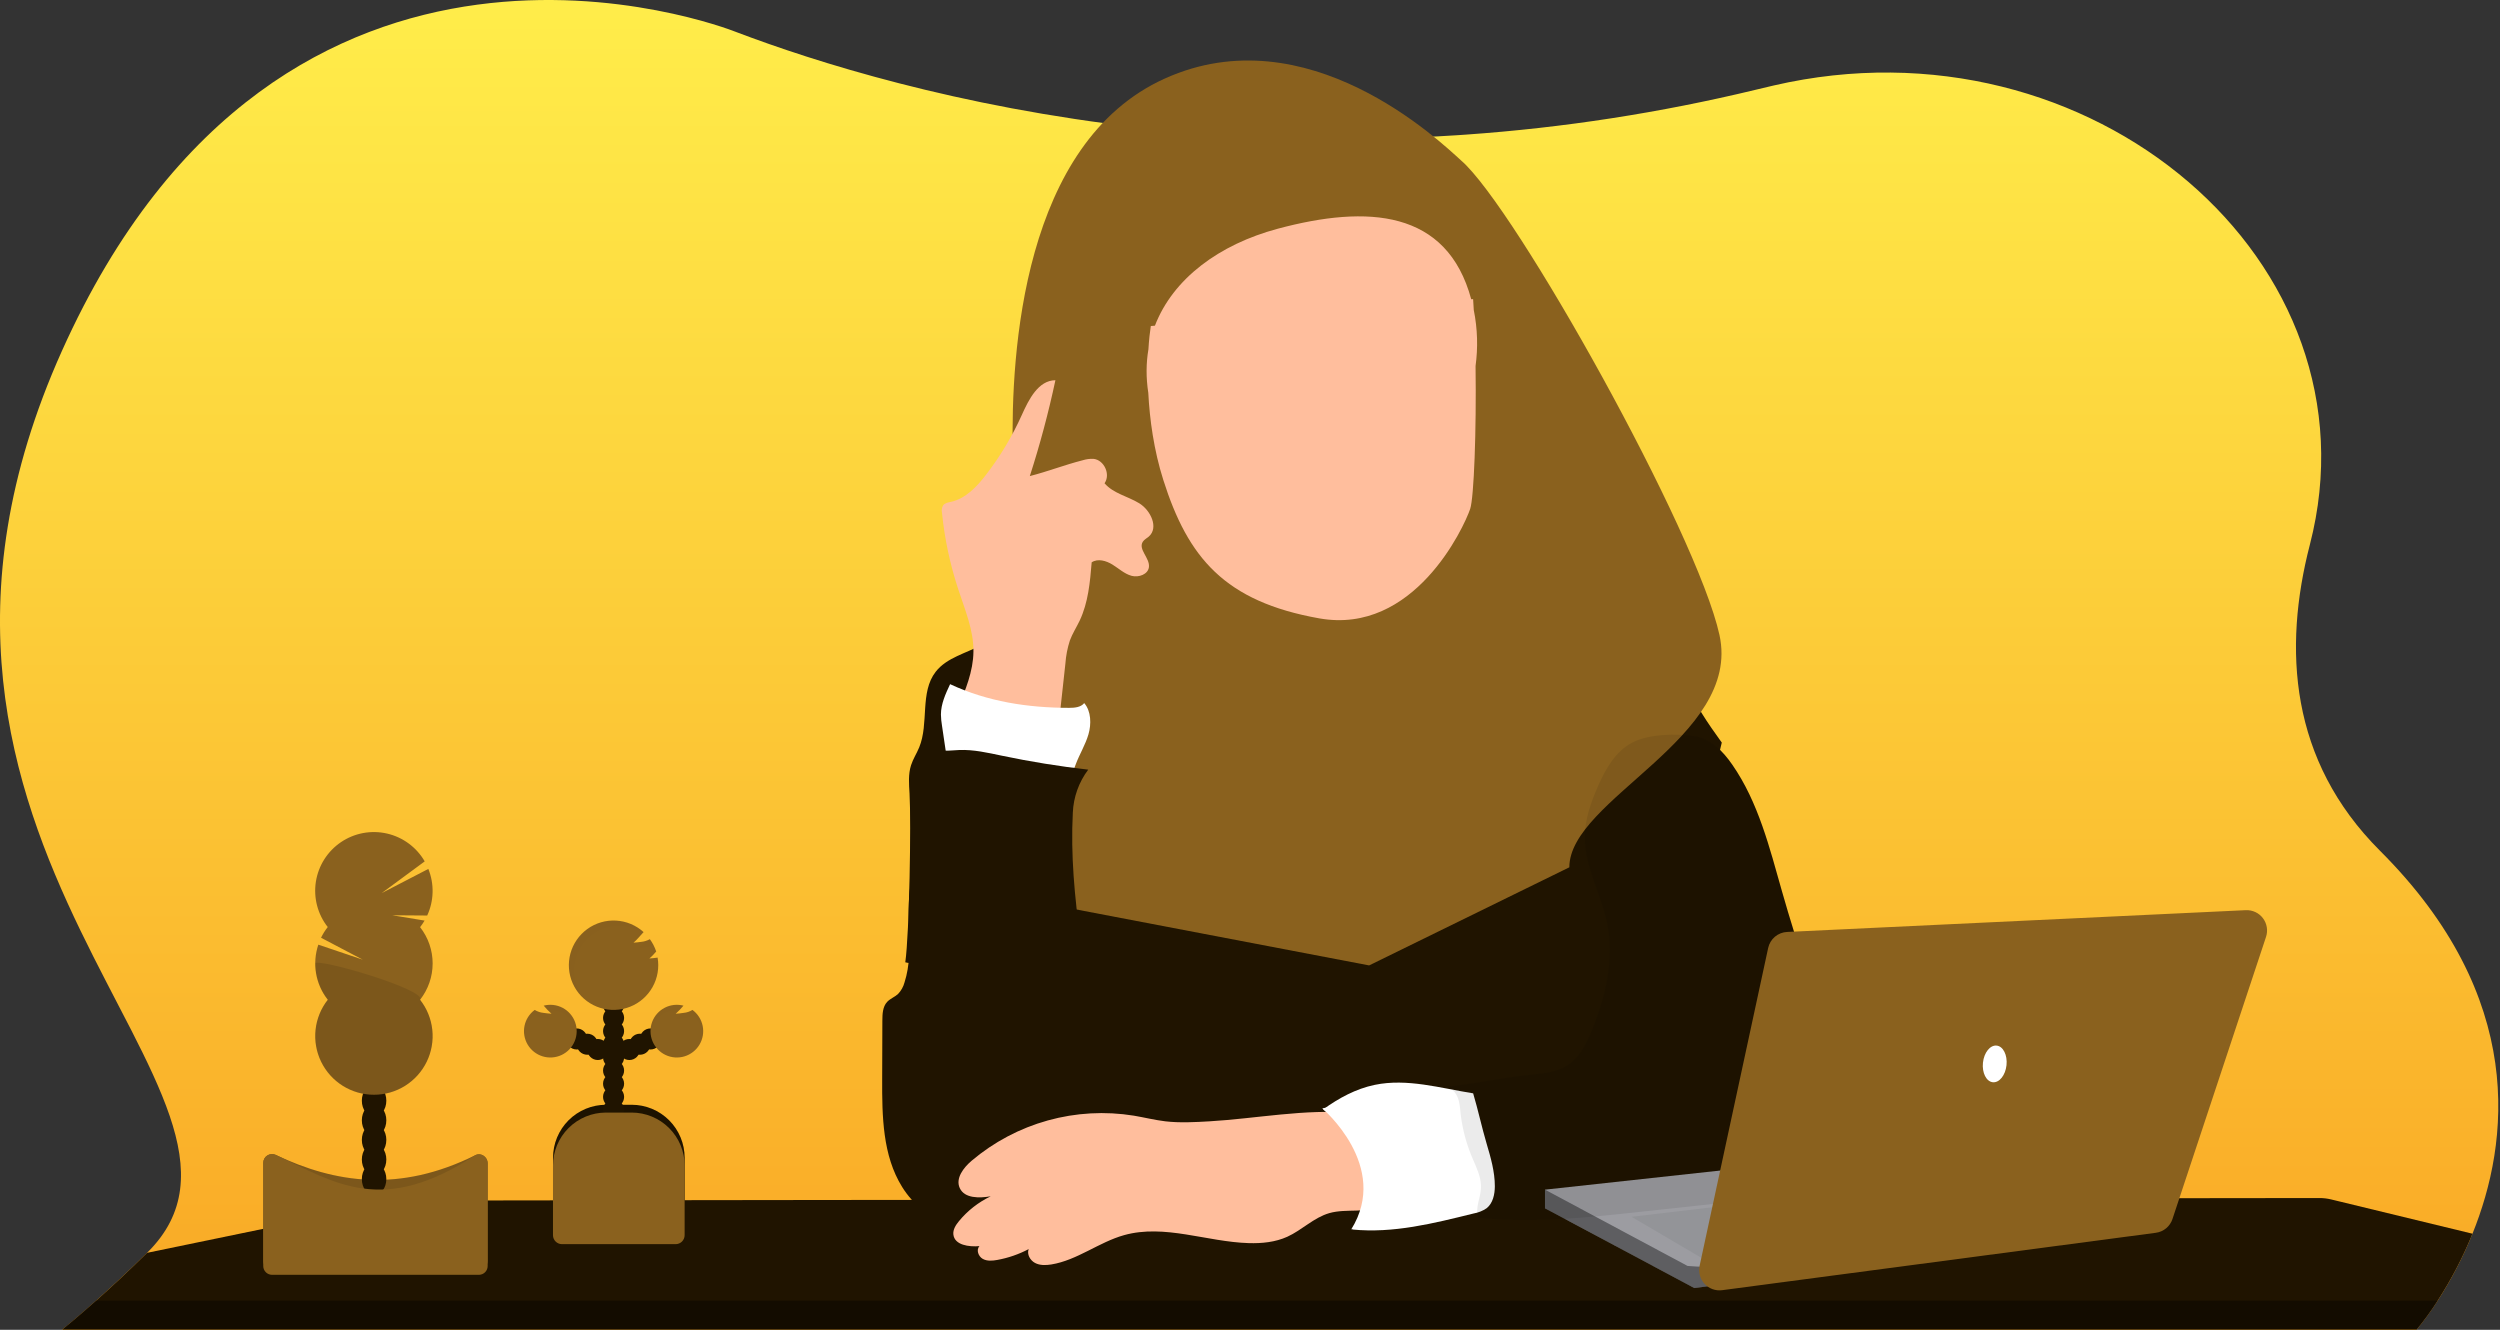 <svg width="799" height="425" viewBox="0 0 799 425" fill="none" xmlns="http://www.w3.org/2000/svg">
<rect x="0" y="0" width="799" height="425" fill="#333333" stroke="none"/>
<path d="M790.205 394.294C787.183 401.751 783.463 408.906 779.094 415.663C777.045 418.885 774.797 421.976 772.364 424.919C772.322 424.977 772.25 425 772.179 425H19.941C19.897 425 19.878 424.946 19.912 424.919C20.589 424.391 24.564 421.174 30.745 415.663C35.18 411.716 40.746 406.583 46.995 400.408C98.109 350.135 -51.92 271.837 19.811 112.106C90.556 -45.431 231.253 8.651 235.104 10.165C235.225 10.213 235.241 10.219 235.363 10.265C260.345 19.746 305.858 34.223 365.11 40.869C367.06 41.086 369.024 41.303 371.014 41.499C402.459 44.701 434.117 45.276 465.657 43.219C466.585 43.165 467.519 43.097 468.46 43.029C499.662 40.838 530.627 36.048 561.032 28.709C563.002 28.228 564.945 27.775 566.882 27.321C668.194 3.88 761.591 83.769 738.239 174.052C729.606 207.446 731.8 243.04 760.583 271.837C807.708 318.84 802 365.132 790.205 394.294Z" fill="url(#paint0_linear)"/>
<path d="M790.205 394.294C787.183 401.751 783.462 408.906 779.094 415.663C777.044 418.885 774.797 421.976 772.363 424.918H19.912C20.589 424.39 24.564 421.174 30.745 415.663C35.18 411.715 40.746 406.583 46.995 400.408L126.302 384.022C127.327 383.811 128.371 383.704 129.417 383.704L213.965 383.582H214.053L255.93 383.528H256.025L291.369 383.487H314.505H338.203L435.31 383.352H435.466H442.989H456.205H472.706H477.093L493.77 383.162H499.281L547.788 383.095H563.279H570.727L626.756 383.02H643.44L696.51 382.946L741.305 382.892C742.553 382.892 743.796 383.04 745.009 383.332L790.205 394.294Z" fill="#201400"/>
<path opacity="0.4" d="M30.745 415.662H779.094C777.045 418.884 774.797 421.975 772.363 424.918H19.912C20.576 424.356 24.55 421.14 30.745 415.662Z" fill="black"/>
<path opacity="0.1" d="M514.762 203.384V205.382L446.809 218.436C427.072 222.227 407.051 226.039 387.002 224.584C372.479 223.527 358.91 219.221 344.955 215.443C337.067 213.303 328.705 212.45 326.031 203.621C322.341 191.434 328.347 173.389 329.762 161.039C331.116 148.919 351.963 104.672 349.553 92.694L474.136 98.111C474.976 104.726 507.903 137.93 505.851 144.275C501.531 157.661 490.955 171.202 496.372 184.182C499.825 192.436 508.627 196.844 514.762 203.384Z" fill="black"/>
<path d="M387.47 169.881C388.208 174.072 388.6 178.683 386.461 182.339C383.61 187.241 377.395 188.805 371.836 189.916L352.539 193.775C351.225 194.039 349.831 194.337 348.849 195.238C347.691 196.274 347.298 197.912 347.129 199.456C346.35 206.443 348.822 213.329 351.076 219.985C355.633 233.466 359.459 247.231 365.221 260.238C370.983 273.245 378.891 285.662 390.178 294.356C401.465 303.05 416.402 307.681 430.221 304.282C442.259 301.323 452.131 292.826 460.642 283.814C467.664 276.366 474.231 268.241 477.637 258.579C479.987 251.944 480.752 244.875 481.49 237.874C482.632 227.14 483.774 216.406 484.916 205.672C485.451 200.634 485.803 194.967 482.532 191.101C481.097 189.401 479.147 188.27 477.156 187.221C469.749 183.287 461.949 180.037 455.056 175.298C448.164 170.558 442.049 164.031 439.957 155.933C438.705 151.071 438.928 145.777 436.795 141.247C434.412 136.169 429.347 132.729 423.931 131.219C418.514 129.709 412.799 129.913 407.22 130.542C401.641 131.172 380.137 132.783 377.828 139.074C376.589 142.459 381.728 149.724 382.947 153.055C384.953 158.518 386.467 164.149 387.47 169.881Z" fill="#FFBE9D"/>
<path opacity="0.1" d="M387.47 169.881C388.208 174.072 388.6 178.683 386.461 182.339C383.61 187.241 377.395 188.805 371.836 189.916L352.539 193.775C351.225 194.039 349.831 194.337 348.849 195.238C347.691 196.274 347.298 197.912 347.129 199.456C346.35 206.443 348.822 213.329 351.076 219.985C355.633 233.466 359.459 247.231 365.221 260.238C370.983 273.245 378.891 285.662 390.178 294.356C401.465 303.05 416.402 307.681 430.221 304.282C442.259 301.323 452.131 292.826 460.642 283.814C467.664 276.366 474.231 268.241 477.637 258.579C479.987 251.944 480.752 244.875 481.49 237.874C482.632 227.14 483.774 216.406 484.916 205.672C485.451 200.634 485.803 194.967 482.532 191.101C481.097 189.401 479.147 188.27 477.156 187.221C469.749 183.287 461.949 180.037 455.056 175.298C448.164 170.558 442.049 164.031 439.957 155.933C438.705 151.071 438.928 145.777 436.795 141.247C434.412 136.169 429.347 132.729 423.931 131.219C418.514 129.709 412.799 129.913 407.22 130.542C401.641 131.172 380.137 132.783 377.828 139.074C376.589 142.459 381.728 149.724 382.947 153.055C384.953 158.518 386.467 164.149 387.47 169.881Z" fill="black"/>
<path d="M433.911 243.506L445.225 219.551C450.527 208.325 455.944 196.53 455.382 184.133C455.273 181.668 455.246 178.587 457.413 177.47C458.353 177.086 459.378 176.955 460.385 177.091C472.296 177.7 484.051 180.078 495.262 184.146C497.435 184.932 499.663 185.839 501.186 187.572C502.71 189.306 503.326 191.635 503.847 193.869C505.623 201.424 506.919 209.084 507.727 216.802C509.758 235.909 508.749 255.186 507.727 274.354L504.721 332.875C504.737 333.705 504.568 334.528 504.226 335.285C503.482 336.639 501.803 337.093 500.293 337.35C494.476 338.346 488.532 338.143 482.641 337.919C441.203 336.348 399.549 333.938 358.382 338.962C358.567 332.873 358.47 326.779 358.091 320.681C356.459 294.349 349.634 268.66 342.931 243.148C339.025 228.252 335.24 212.002 341.53 197.966C342.455 195.749 343.784 193.724 345.45 191.994C348.125 189.373 351.774 187.992 355.39 187.004C361.626 185.307 368.086 184.576 374.544 184.837L417.235 277.78C419.185 282.033 420.789 286.508 422.733 290.706C424.479 283.454 422.38 274.957 424.479 267.096C426.741 258.937 430.302 251.13 433.911 243.506Z" fill="#201400"/>
<path d="M429.448 307.458C437.086 307.939 444.506 304.025 449.761 298.494C455.015 292.962 458.481 285.947 461.413 278.858C465.628 268.753 468.978 258.309 471.427 247.638C473.459 238.565 474.901 229.174 473.499 219.979C471.563 207.283 464.379 195.746 463.153 182.963C462.943 180.728 463.079 178.115 464.873 176.767C465.984 175.934 467.446 175.819 468.827 175.738C481.597 174.98 495.626 175.122 505.518 183.227C508.532 185.691 510.976 188.772 513.921 191.311C520.936 197.405 530.848 200.506 535.351 208.597C536.922 211.414 537.673 214.603 538.77 217.636C541.357 224.813 545.832 231.124 550.281 237.332C545.968 255.533 541.011 273.746 536.698 291.946C534.173 302.624 531.627 313.342 527.659 323.566C525.059 330.269 521.789 337.108 522.588 344.285C522.906 347.108 523.847 349.81 524.666 352.532C527.538 362.085 528.884 372.032 528.655 382.005L335.455 382.479C344.711 369.208 347.426 352.931 346.485 336.783C346.031 329.044 344.284 321.257 340.391 314.561C334.257 304.066 323.464 297.227 312.827 291.371C305.379 287.308 297.383 310.166 289.332 307.546C290.632 298.351 291.228 262.859 290.686 253.603C290.51 250.569 290.239 247.455 291.174 244.557C291.81 242.573 292.982 240.799 293.774 238.869C296.949 231.144 293.923 221.265 299.055 214.691C302.603 210.12 308.825 208.82 313.883 206.004C319.076 203.106 323.091 198.556 327.614 194.669C336.489 187.133 347.333 182.292 358.869 180.715C362.234 186.022 364.279 192.059 364.834 198.319C365.179 202.253 364.929 206.241 365.477 210.154C366.229 215.456 368.422 220.432 370.596 225.335C379.648 245.776 388.735 266.278 400.205 285.473C403.448 290.89 406.976 296.307 411.675 300.525C416.373 304.743 423.138 307.756 429.448 307.458Z" fill="#201400"/>
<g opacity="0.1">
<path opacity="0.1" d="M349.403 173.51C349.43 171.601 349.43 169.673 349.403 167.728C349.2 150.239 348.983 132.587 345.015 115.552C344.129 112.236 343.437 108.872 342.944 105.477C342.804 106.643 342.743 107.817 342.761 108.991C342.842 113.283 344.04 117.461 345.015 121.645C348.963 138.579 349.207 156.123 349.403 173.51Z" fill="black"/>
<path opacity="0.1" d="M490.981 127.611C491.87 123.654 492.167 119.588 491.862 115.545C491.729 117.556 491.434 119.553 490.981 121.517C489.262 128.965 485.22 135.675 483.716 143.143C483.069 146.437 482.886 149.806 483.175 153.15C483.282 151.837 483.463 150.53 483.716 149.237C485.22 141.768 489.262 135.031 490.981 127.611Z" fill="black"/>
<path opacity="0.1" d="M468.286 111.178C468.616 110.216 468.795 109.208 468.814 108.192C468.814 105.612 467.622 103.195 466.437 100.906C459.192 86.877 450.187 71.873 435.102 67.12C430.972 65.82 426.401 65.291 423.036 62.563C422.17 61.817 421.462 60.906 420.952 59.883C420.443 58.86 420.143 57.745 420.071 56.605C412.731 70.079 400.124 80.384 386.46 87.622C381.043 90.499 375.173 93.147 371.476 98.049C368.003 102.653 366.994 108.645 367.596 114.441C367.938 110.721 369.278 107.163 371.476 104.143C375.173 99.24 381.037 96.593 386.46 93.716C400.124 86.478 412.731 76.172 420.071 62.698C420.143 63.839 420.443 64.953 420.952 65.977C421.462 67 422.17 67.911 423.036 68.657C426.422 71.365 430.972 71.913 435.102 73.213C450.16 77.953 459.192 92.971 466.437 107C467.172 108.337 467.79 109.735 468.286 111.178Z" fill="black"/>
<path opacity="0.1" d="M472.273 182.59C465.773 176.496 462.191 167.965 459.469 159.488C457.836 154.726 456.746 149.795 456.219 144.788C455.589 151.742 457.316 158.858 459.469 165.581C462.178 174.058 465.773 182.603 472.273 188.683C478.773 194.764 488.855 197.784 496.851 193.856C495.89 192.211 494.935 190.539 493.987 188.853C486.559 190.945 478.028 187.966 472.273 182.59Z" fill="black"/>
<path opacity="0.1" d="M388.776 181.554C387.469 192.002 381.077 204.643 370.671 208.773C363.446 211.637 353.161 208.346 345.314 206.525C344.638 208.426 343.865 210.29 342.998 212.111C351.042 213.709 362.708 218.022 370.671 214.867C381.077 210.737 387.469 198.095 388.776 187.648C389.045 185.034 389.095 182.402 388.925 179.78C388.884 180.369 388.823 180.965 388.776 181.554Z" fill="black"/>
</g>
<path d="M541.452 235.228C546.645 235.905 550.674 240.096 553.64 244.402C561.961 256.386 565.55 270.917 569.544 284.953C574.51 302.408 580.348 319.588 587.061 336.492C588.506 340.396 590.263 344.178 592.315 347.8C593.987 350.596 596.018 353.284 596.756 356.46C598.544 364.138 592.213 371.355 585.612 375.635C582.093 378.007 578.25 379.858 574.203 381.133C570.262 382.311 566.152 382.758 562.069 383.204L524.484 387.267C507.185 389.149 489.73 391.032 472.423 389.217C471.333 385.425 473.473 382.744 473.317 378.797C473.209 375.973 471.963 373.346 470.853 370.746C468.805 366.115 467.452 361.208 466.837 356.182C466.641 354.334 466.573 352.438 465.869 350.718C465.165 348.998 463.655 347.454 461.807 347.333C471.963 346.324 479.675 344.408 489.831 343.392C493.603 343.013 497.523 342.586 500.739 340.582C504.727 338.097 506.961 333.615 508.735 329.268C513.13 318.502 515.96 306.64 513.651 295.238C511.755 285.887 506.467 277.18 506.494 267.64C506.494 261.959 508.431 256.454 510.719 251.254C513.143 245.756 516.305 240.136 521.627 237.347C526.949 234.557 535.446 234.415 541.452 235.228Z" fill="#201400"/>
<path d="M193.682 353.086H201.882C206.371 353.086 210.676 354.869 213.851 358.044C217.025 361.218 218.809 365.524 218.809 370.013V395.14H176.755V370.013C176.755 367.79 177.193 365.589 178.043 363.535C178.894 361.482 180.141 359.616 181.713 358.044C183.285 356.472 185.151 355.225 187.204 354.374C189.258 353.524 191.459 353.086 193.682 353.086Z" fill="#201400"/>
<path opacity="0.1" d="M193.682 353.086H201.882C206.371 353.086 210.676 354.869 213.851 358.044C217.025 361.218 218.809 365.524 218.809 370.013V395.14H176.755V370.013C176.755 367.79 177.193 365.589 178.043 363.535C178.894 361.482 180.141 359.616 181.713 358.044C183.285 356.472 185.151 355.225 187.204 354.374C189.258 353.524 191.459 353.086 193.682 353.086Z" fill="black"/>
<path d="M196.099 362.335C197.957 362.335 199.464 360.828 199.464 358.97C199.464 357.111 197.957 355.604 196.099 355.604C194.24 355.604 192.733 357.111 192.733 358.97C192.733 360.828 194.24 362.335 196.099 362.335Z" fill="#201400"/>
<path d="M196.099 358.13C197.957 358.13 199.464 356.623 199.464 354.765C199.464 352.906 197.957 351.399 196.099 351.399C194.24 351.399 192.733 352.906 192.733 354.765C192.733 356.623 194.24 358.13 196.099 358.13Z" fill="#201400"/>
<path d="M196.099 353.926C197.957 353.926 199.464 352.419 199.464 350.56C199.464 348.702 197.957 347.195 196.099 347.195C194.24 347.195 192.733 348.702 192.733 350.56C192.733 352.419 194.24 353.926 196.099 353.926Z" fill="#201400"/>
<path d="M196.099 349.721C197.957 349.721 199.464 348.215 199.464 346.356C199.464 344.498 197.957 342.991 196.099 342.991C194.24 342.991 192.733 344.498 192.733 346.356C192.733 348.215 194.24 349.721 196.099 349.721Z" fill="#201400"/>
<path d="M196.099 345.516C197.957 345.516 199.464 344.01 199.464 342.151C199.464 340.293 197.957 338.786 196.099 338.786C194.24 338.786 192.733 340.293 192.733 342.151C192.733 344.01 194.24 345.516 196.099 345.516Z" fill="#201400"/>
<path d="M196.099 341.311C197.957 341.311 199.464 339.805 199.464 337.946C199.464 336.088 197.957 334.581 196.099 334.581C194.24 334.581 192.733 336.088 192.733 337.946C192.733 339.805 194.24 341.311 196.099 341.311Z" fill="#201400"/>
<path d="M196.099 337.1C197.957 337.1 199.464 335.594 199.464 333.735C199.464 331.877 197.957 330.37 196.099 330.37C194.24 330.37 192.733 331.877 192.733 333.735C192.733 335.594 194.24 337.1 196.099 337.1Z" fill="#201400"/>
<path d="M201.15 338.786C203.009 338.786 204.515 337.279 204.515 335.421C204.515 333.562 203.009 332.056 201.15 332.056C199.292 332.056 197.785 333.562 197.785 335.421C197.785 337.279 199.292 338.786 201.15 338.786Z" fill="#201400"/>
<path d="M204.516 337.1C206.375 337.1 207.882 335.594 207.882 333.735C207.882 331.877 206.375 330.37 204.516 330.37C202.658 330.37 201.151 331.877 201.151 333.735C201.151 335.594 202.658 337.1 204.516 337.1Z" fill="#201400"/>
<path d="M207.881 335.421C209.739 335.421 211.246 333.914 211.246 332.056C211.246 330.197 209.739 328.69 207.881 328.69C206.022 328.69 204.516 330.197 204.516 332.056C204.516 333.914 206.022 335.421 207.881 335.421Z" fill="#201400"/>
<path d="M196.099 332.895C197.957 332.895 199.464 331.389 199.464 329.53C199.464 327.672 197.957 326.165 196.099 326.165C194.24 326.165 192.733 327.672 192.733 329.53C192.733 331.389 194.24 332.895 196.099 332.895Z" fill="#201400"/>
<path d="M196.099 328.69C197.957 328.69 199.464 327.184 199.464 325.325C199.464 323.467 197.957 321.96 196.099 321.96C194.24 321.96 192.733 323.467 192.733 325.325C192.733 327.184 194.24 328.69 196.099 328.69Z" fill="#201400"/>
<path d="M196.099 324.486C197.957 324.486 199.464 322.979 199.464 321.121C199.464 319.262 197.957 317.756 196.099 317.756C194.24 317.756 192.733 319.262 192.733 321.121C192.733 322.979 194.24 324.486 196.099 324.486Z" fill="#201400"/>
<path d="M196.099 320.281C197.957 320.281 199.464 318.774 199.464 316.916C199.464 315.057 197.957 313.551 196.099 313.551C194.24 313.551 192.733 315.057 192.733 316.916C192.733 318.774 194.24 320.281 196.099 320.281Z" fill="#201400"/>
<path d="M210.074 306.062C209.234 306.184 208.395 306.272 207.555 306.326C208.336 305.645 209.06 304.902 209.722 304.105C209.256 302.691 208.57 301.359 207.691 300.158C206.857 300.626 205.934 300.917 204.982 301.011C204.149 301.133 203.31 301.221 202.47 301.282C203.574 300.381 204.603 299.027 205.686 297.896C203.259 295.696 200.15 294.397 196.879 294.217C193.608 294.037 190.374 294.986 187.72 296.906C185.066 298.825 183.151 301.599 182.298 304.762C181.446 307.925 181.705 311.285 183.035 314.279C184.364 317.273 186.682 319.719 189.6 321.208C192.518 322.697 195.859 323.137 199.063 322.456C202.267 321.775 205.14 320.013 207.2 317.466C209.26 314.919 210.382 311.741 210.379 308.466C210.379 307.642 210.306 306.819 210.162 306.008L210.074 306.062Z" fill="#8A611E"/>
<path d="M221.294 322.78C220.436 323.308 219.467 323.63 218.464 323.721C217.631 323.843 216.791 323.938 215.952 323.992C216.844 323.191 217.677 322.327 218.443 321.405C216.415 320.876 214.261 321.123 212.405 322.097C210.548 323.072 209.122 324.703 208.404 326.673C207.687 328.643 207.73 330.81 208.525 332.75C209.32 334.69 210.81 336.264 212.704 337.164C214.598 338.064 216.759 338.225 218.766 337.615C220.772 337.006 222.479 335.671 223.553 333.87C224.627 332.069 224.99 329.932 224.573 327.878C224.155 325.823 222.986 323.998 221.294 322.759V322.78Z" fill="#8A611E"/>
<path d="M191.055 338.786C192.913 338.786 194.42 337.279 194.42 335.421C194.42 333.562 192.913 332.056 191.055 332.056C189.196 332.056 187.689 333.562 187.689 335.421C187.689 337.279 189.196 338.786 191.055 338.786Z" fill="#201400"/>
<path d="M187.69 337.1C189.549 337.1 191.055 335.594 191.055 333.735C191.055 331.877 189.549 330.37 187.69 330.37C185.832 330.37 184.325 331.877 184.325 333.735C184.325 335.594 185.832 337.1 187.69 337.1Z" fill="#201400"/>
<path d="M184.324 335.421C186.183 335.421 187.689 333.914 187.689 332.056C187.689 330.197 186.183 328.69 184.324 328.69C182.466 328.69 180.959 330.197 180.959 332.056C180.959 333.914 182.466 335.421 184.324 335.421Z" fill="#201400"/>
<path d="M170.911 322.78C171.769 323.308 172.738 323.63 173.741 323.721C174.574 323.843 175.414 323.938 176.253 323.992C175.359 323.193 174.527 322.329 173.762 321.405C175.791 320.876 177.944 321.123 179.801 322.097C181.657 323.072 183.084 324.703 183.801 326.673C184.519 328.643 184.476 330.81 183.68 332.75C182.885 334.69 181.395 336.264 179.501 337.164C177.607 338.064 175.446 338.225 173.44 337.615C171.433 337.006 169.726 335.671 168.653 333.87C167.579 332.069 167.215 329.932 167.633 327.878C168.05 325.823 169.219 323.998 170.911 322.759V322.78Z" fill="#8A611E"/>
<path d="M193.682 355.578H201.881C206.371 355.578 210.676 357.362 213.851 360.536C217.025 363.71 218.808 368.016 218.808 372.505V394.761C218.808 395.522 218.506 396.253 217.968 396.791C217.429 397.329 216.699 397.632 215.938 397.632H179.605C178.844 397.632 178.114 397.329 177.575 396.791C177.037 396.253 176.734 395.522 176.734 394.761V372.505C176.734 370.281 177.173 368.078 178.025 366.023C178.877 363.968 180.125 362.101 181.699 360.529C183.273 358.957 185.142 357.71 187.198 356.861C189.254 356.011 191.457 355.575 193.682 355.578Z" fill="#8A611E"/>
<g opacity="0.1">
<path opacity="0.1" d="M210.304 306.983C209.963 307.347 209.602 307.691 209.221 308.013C209.607 308.013 209.986 307.952 210.372 307.911C210.358 307.6 210.338 307.288 210.304 306.983Z" fill="black"/>
<path opacity="0.1" d="M204.17 302.962C205.016 302.908 205.849 302.82 206.689 302.698C207.442 302.603 208.178 302.402 208.876 302.102C208.533 301.426 208.139 300.776 207.698 300.159C207.276 300.416 206.82 300.609 206.343 300.735C205.679 301.534 204.953 302.279 204.17 302.962Z" fill="black"/>
<path opacity="0.1" d="M183.485 310.186C183.48 307.619 184.167 305.098 185.475 302.889C186.782 300.68 188.661 298.864 190.914 297.633C193.166 296.402 195.709 295.801 198.274 295.894C200.84 295.987 203.333 296.77 205.49 298.161L205.707 297.931C204.299 296.678 202.657 295.716 200.875 295.1C199.093 294.485 197.208 294.228 195.326 294.345C193.445 294.461 191.605 294.949 189.913 295.78C188.222 296.611 186.711 297.768 185.468 299.185C184.225 300.603 183.276 302.252 182.673 304.038C182.071 305.824 181.828 307.712 181.958 309.592C182.088 311.472 182.59 313.308 183.433 314.994C184.276 316.68 185.444 318.182 186.87 319.415C184.681 316.839 183.48 313.567 183.485 310.186Z" fill="black"/>
</g>
<g opacity="0.1">
<path opacity="0.1" d="M215.951 325.671C216.791 325.617 217.63 325.529 218.463 325.407C219.467 325.314 220.436 324.989 221.293 324.459C222.244 325.159 223.037 326.052 223.62 327.078C224.203 328.105 224.564 329.243 224.679 330.418C224.712 330.123 224.727 329.827 224.726 329.531C224.733 328.216 224.429 326.917 223.841 325.741C223.253 324.565 222.397 323.544 221.341 322.76C220.483 323.288 219.514 323.61 218.511 323.701L217.833 323.789C217.256 324.464 216.626 325.093 215.951 325.671Z" fill="black"/>
<path opacity="0.1" d="M216.289 322.8C216.57 322.803 216.851 322.824 217.129 322.861C217.569 322.394 218.002 321.893 218.442 321.405C217.198 321.073 215.893 321.031 214.63 321.284C213.366 321.537 212.178 322.077 211.157 322.862C210.135 323.648 209.309 324.658 208.741 325.814C208.172 326.971 207.878 328.242 207.88 329.53C207.88 329.815 207.88 330.093 207.921 330.37C208.129 328.295 209.1 326.372 210.647 324.973C212.193 323.574 214.204 322.8 216.289 322.8Z" fill="black"/>
</g>
<g opacity="0.1">
<path opacity="0.1" d="M176.254 325.671C175.414 325.617 174.574 325.529 173.742 325.407C172.738 325.314 171.769 324.989 170.911 324.459C169.961 325.159 169.168 326.052 168.585 327.078C168.002 328.105 167.641 329.243 167.526 330.418C167.493 330.123 167.477 329.827 167.479 329.531C167.472 328.216 167.775 326.917 168.363 325.741C168.952 324.565 169.808 323.544 170.864 322.76C171.722 323.288 172.691 323.61 173.694 323.701L174.371 323.789C174.945 324.467 175.575 325.097 176.254 325.671Z" fill="black"/>
<path opacity="0.1" d="M175.915 322.8C175.632 322.804 175.349 322.824 175.068 322.861C174.635 322.394 174.202 321.893 173.762 321.405C175.006 321.073 176.311 321.031 177.574 321.284C178.838 321.537 180.026 322.077 181.047 322.862C182.069 323.648 182.895 324.658 183.464 325.814C184.032 326.971 184.326 328.242 184.324 329.53C184.324 329.815 184.324 330.093 184.284 330.37C184.075 328.295 183.104 326.372 181.557 324.973C180.011 323.574 178 322.8 175.915 322.8Z" fill="black"/>
</g>
<path d="M153.096 405.771H86.945C86.199 405.771 85.485 405.475 84.958 404.948C84.431 404.421 84.135 403.706 84.135 402.961V371.652C84.135 371.178 84.254 370.712 84.483 370.296C84.712 369.881 85.042 369.53 85.443 369.277C85.844 369.023 86.302 368.875 86.775 368.847C87.249 368.818 87.722 368.91 88.15 369.113C107.156 378.132 127.631 381.226 151.796 369.256C152.224 369.044 152.699 368.945 153.176 368.968C153.653 368.991 154.117 369.135 154.523 369.386C154.929 369.637 155.265 369.988 155.499 370.404C155.732 370.821 155.856 371.29 155.858 371.768V402.913C155.865 403.282 155.798 403.649 155.663 403.992C155.527 404.336 155.326 404.649 155.069 404.914C154.812 405.18 154.506 405.392 154.168 405.539C153.829 405.686 153.465 405.765 153.096 405.771Z" fill="#8A611E"/>
<path opacity="0.1" d="M153.096 405.771H86.945C86.199 405.771 85.485 405.475 84.958 404.948C84.431 404.421 84.135 403.706 84.135 402.961V371.652C84.135 371.178 84.254 370.712 84.483 370.296C84.712 369.881 85.042 369.53 85.443 369.277C85.844 369.023 86.302 368.875 86.775 368.847C87.249 368.818 87.722 368.91 88.15 369.113C107.156 378.132 127.631 381.226 151.796 369.256C152.224 369.044 152.699 368.945 153.176 368.968C153.653 368.991 154.117 369.135 154.523 369.386C154.929 369.637 155.265 369.988 155.499 370.404C155.732 370.821 155.856 371.29 155.858 371.768V402.913C155.865 403.282 155.798 403.649 155.663 403.992C155.527 404.336 155.326 404.649 155.069 404.914C154.812 405.18 154.506 405.392 154.168 405.539C153.829 405.686 153.465 405.765 153.096 405.771Z" fill="black"/>
<path d="M119.558 381.971C121.719 381.971 123.472 379.676 123.472 376.845C123.472 374.014 121.719 371.72 119.558 371.72C117.397 371.72 115.645 374.014 115.645 376.845C115.645 379.676 117.397 381.971 119.558 381.971Z" fill="#201400"/>
<path d="M119.558 375.708C121.719 375.708 123.472 373.413 123.472 370.583C123.472 367.752 121.719 365.457 119.558 365.457C117.397 365.457 115.645 367.752 115.645 370.583C115.645 373.413 117.397 375.708 119.558 375.708Z" fill="#201400"/>
<path d="M119.558 369.437C121.719 369.437 123.472 367.142 123.472 364.311C123.472 361.48 121.719 359.186 119.558 359.186C117.397 359.186 115.645 361.48 115.645 364.311C115.645 367.142 117.397 369.437 119.558 369.437Z" fill="#201400"/>
<path d="M119.558 363.175C121.719 363.175 123.472 360.88 123.472 358.049C123.472 355.219 121.719 352.924 119.558 352.924C117.397 352.924 115.645 355.219 115.645 358.049C115.645 360.88 117.397 363.175 119.558 363.175Z" fill="#201400"/>
<path d="M119.558 356.904C121.719 356.904 123.472 354.61 123.472 351.779C123.472 348.948 121.719 346.653 119.558 346.653C117.397 346.653 115.645 348.948 115.645 351.779C115.645 354.61 117.397 356.904 119.558 356.904Z" fill="#201400"/>
<path d="M119.558 350.635C121.719 350.635 123.472 348.34 123.472 345.509C123.472 342.679 121.719 340.384 119.558 340.384C117.397 340.384 115.645 342.679 115.645 345.509C115.645 348.34 117.397 350.635 119.558 350.635Z" fill="#201400"/>
<path d="M119.558 344.372C121.719 344.372 123.472 342.077 123.472 339.247C123.472 336.416 121.719 334.121 119.558 334.121C117.397 334.121 115.645 336.416 115.645 339.247C115.645 342.077 117.397 344.372 119.558 344.372Z" fill="#201400"/>
<path d="M134.238 296.36C134.77 295.677 135.256 294.96 135.694 294.214L125.402 292.521L136.534 292.602C137.608 290.275 138.193 287.753 138.255 285.191C138.317 282.63 137.853 280.082 136.892 277.706L121.963 285.452L135.735 275.296C134.445 273.066 132.71 271.125 130.638 269.595C128.565 268.065 126.2 266.977 123.689 266.401C121.179 265.825 118.576 265.772 116.044 266.245C113.512 266.719 111.104 267.709 108.971 269.153C106.838 270.598 105.026 272.467 103.646 274.642C102.267 276.818 101.351 279.254 100.954 281.8C100.558 284.345 100.689 286.945 101.342 289.437C101.994 291.929 103.152 294.261 104.744 296.286C103.908 297.343 103.19 298.49 102.605 299.705L115.957 306.719L101.738 301.912C100.742 304.867 100.496 308.024 101.025 311.097C101.553 314.17 102.838 317.064 104.765 319.516C102.588 322.284 101.234 325.608 100.857 329.109C100.481 332.61 101.097 336.146 102.635 339.313C104.173 342.48 106.572 345.15 109.556 347.019C112.541 348.887 115.991 349.878 119.512 349.878C123.033 349.878 126.483 348.887 129.467 347.019C132.451 345.15 134.85 342.48 136.388 339.313C137.927 336.146 138.543 332.61 138.166 329.109C137.789 325.608 136.435 322.284 134.259 319.516C136.859 316.21 138.273 312.125 138.273 307.918C138.273 303.711 136.859 299.626 134.259 296.319L134.238 296.36Z" fill="#8A611E"/>
<path opacity="0.1" d="M100.719 307.959C100.713 312.167 102.127 316.254 104.734 319.557C102.557 322.325 101.203 325.649 100.826 329.15C100.45 332.651 101.066 336.187 102.604 339.354C104.143 342.521 106.541 345.191 109.525 347.06C112.51 348.928 115.96 349.919 119.481 349.919C123.002 349.919 126.452 348.928 129.436 347.06C132.421 345.191 134.819 342.521 136.357 339.354C137.896 336.187 138.512 332.651 138.135 329.15C137.759 325.649 136.404 322.325 134.228 319.557C136.74 316.368 100.719 305.853 100.719 307.959Z" fill="black"/>
<path d="M153.096 407.43H86.945C86.199 407.43 85.485 407.134 84.958 406.607C84.431 406.08 84.135 405.365 84.135 404.62V371.652C84.135 371.178 84.254 370.712 84.483 370.296C84.712 369.881 85.042 369.53 85.443 369.277C85.844 369.023 86.302 368.875 86.775 368.847C87.249 368.818 87.722 368.91 88.15 369.113C107.156 378.132 122.228 388.647 151.796 369.256C153.55 368.105 155.858 369.675 155.858 371.768V404.606C155.862 405.346 155.574 406.057 155.057 406.585C154.54 407.114 153.835 407.417 153.096 407.43Z" fill="#8A611E"/>
<path d="M643.968 398.106L546.373 411.018L541.492 411.661L493.777 386.176V380.211L642.885 363.947L643.968 398.106Z" fill="#9C9CA1"/>
<path d="M521.429 388.883L627.156 376.418L626.072 395.938L543.718 401.978L521.429 388.883Z" fill="#939498"/>
<path opacity="0.4" d="M546.372 404.605V411.011L541.49 411.688L493.77 386.175V380.21L539.317 404.585C539.317 404.585 545.289 405.147 546.372 404.605Z" fill="black"/>
<path d="M549.55 202.968C542.384 170.207 484.283 66.252 467.007 51.322C459.968 44.923 417.738 4.611 372.308 25.086C326.877 45.562 323.038 112.749 323.678 144.102C324.19 169.184 307.682 269.513 323.678 286.789L437.573 308.546L501.56 277.192C501.56 255.436 556.716 235.729 549.55 202.968Z" fill="#8A611E"/>
<path d="M306.089 226.432C308.547 220.595 311.045 214.569 311.113 208.239C311.188 201.393 308.405 194.893 306.279 188.393C303.65 180.44 301.899 172.223 301.058 163.89C300.884 163.091 301.004 162.257 301.397 161.54C301.959 160.748 303.042 160.585 303.997 160.375C308.682 159.306 312.224 155.521 315.149 151.709C319.686 145.822 323.518 139.422 326.564 132.642C328.805 127.652 331.839 121.565 337.31 121.518C335.107 131.863 332.377 142.089 329.13 152.156C334.852 150.693 340.289 148.567 346.01 147.105C347.13 146.751 348.303 146.595 349.477 146.644C352.903 147.003 355.002 151.641 353.011 154.451C355.808 157.728 360.459 158.608 364.115 160.856C367.772 163.104 370.399 168.67 367.149 171.493C366.512 172.042 365.707 172.428 365.246 173.132C363.675 175.556 367.521 178.339 367.203 181.209C366.946 183.559 363.933 184.656 361.651 184.033C359.369 183.41 357.588 181.704 355.557 180.451C353.526 179.198 350.872 178.42 348.901 179.72C348.373 186.091 347.804 192.584 345.049 198.387C344.04 200.506 342.747 202.49 341.934 204.691C341.157 207.09 340.675 209.575 340.499 212.091L338.041 234.564C326.314 236.913 315.799 233.399 306.089 226.432Z" fill="#FFBE9D"/>
<path d="M303.226 246.575L301.066 231.957C300.86 230.767 300.744 229.563 300.721 228.355C300.721 224.97 302.21 221.74 303.652 218.659C315.603 224.238 328.522 226.222 341.705 226.229C343.445 226.229 345.429 226.066 346.512 224.706C348.753 227.285 348.821 231.436 347.866 234.713C346.911 237.99 345.077 240.942 343.858 244.138C343.242 245.756 342.741 247.523 341.562 248.769C339.734 250.739 336.769 251.078 334.074 251.064C331.239 251.047 328.411 250.777 325.624 250.259C318.406 248.918 310.444 245.282 303.226 246.575Z" fill="white"/>
<path d="M347.797 245.98C338.521 244.924 329.305 243.434 320.151 241.511C315.662 240.57 311.133 239.521 306.555 239.704C303.576 239.826 300.374 240.421 297.753 238.945C300.306 247.632 300.462 256.787 297.408 265.311C295.6 270.389 292.844 275.122 291.517 280.349C288.755 291.284 292.547 303.207 289.093 313.946C288.728 315.349 288.01 316.636 287.008 317.684C285.952 318.652 284.51 319.153 283.535 320.202C282.099 321.746 282.011 324.068 282.004 326.174L281.943 344.828C281.903 356.704 282.058 369.298 288.328 379.359C295.478 390.87 310.53 396.835 323.632 393.334C327.115 392.443 330.378 390.846 333.219 388.642C337.769 385.026 340.667 379.799 343.504 374.708C346.889 368.614 350.275 362.385 351.365 355.526C352.137 350.671 351.703 345.715 351.148 340.833C348.088 313.75 341.446 286.896 342.874 259.712C343.088 254.742 344.805 249.954 347.797 245.98Z" fill="#201400"/>
<path d="M470.817 349.431C460.356 347.772 449.74 344.569 439.367 346.722C433.354 347.968 427.856 350.961 422.859 354.576C425.608 356.777 428.818 358.74 430.565 361.801C431.649 363.918 432.463 366.163 432.989 368.484C434.085 372.546 435.189 376.69 435.358 380.915C435.528 385.14 434.681 389.541 432.163 392.947C445.352 394.247 458.135 390.997 471 387.821C472.471 387.563 473.872 386.998 475.11 386.162C477.141 384.564 477.737 381.721 477.751 379.127C477.751 374.496 476.451 369.98 475.13 365.538C473.559 360.21 472.395 354.725 470.817 349.431Z" fill="white"/>
<path opacity="0.08" d="M541.451 235.228C546.644 235.905 550.673 240.096 553.639 244.402C561.96 256.386 565.549 270.917 569.543 284.953C574.509 302.408 580.347 319.588 587.06 336.492C588.505 340.396 590.262 344.178 592.314 347.8C593.986 350.596 596.017 353.284 596.755 356.46C598.543 364.138 592.212 371.355 585.611 375.635C582.092 378.007 578.249 379.858 574.202 381.133C570.261 382.311 566.151 382.758 562.068 383.204L524.483 387.267C507.184 389.149 489.729 391.032 472.422 389.217C471.332 385.425 473.472 382.744 473.316 378.797C473.208 375.973 471.962 373.346 470.852 370.746C468.804 366.115 467.451 361.208 466.836 356.182C466.64 354.334 466.572 352.438 465.868 350.718C465.164 348.998 463.654 347.454 461.806 347.333C471.962 346.324 479.674 344.408 489.83 343.392C493.602 343.013 497.522 342.586 500.738 340.582C504.726 338.097 506.96 333.615 508.734 329.268C513.129 318.502 515.959 306.64 513.65 295.238C511.754 285.887 506.466 277.18 506.493 267.64C506.493 261.959 508.43 256.454 510.718 251.254C513.142 245.756 516.304 240.136 521.626 237.347C526.948 234.557 535.445 234.415 541.451 235.228Z" fill="black"/>
<path d="M386.568 358.375C381.862 358.645 377.122 358.916 372.437 358.375C369.052 357.968 365.747 357.136 362.389 356.567C353.218 355.086 343.834 355.606 334.883 358.093C325.931 360.581 317.624 364.975 310.531 370.975C307.931 373.196 305.304 376.602 306.739 379.71C308.283 383.054 313.003 382.96 316.638 382.337C312.714 384.211 309.247 386.922 306.482 390.279C305.467 391.518 304.505 392.987 304.701 394.592C305.114 397.943 309.664 398.553 313.03 398.262C311.933 399.44 312.671 401.525 314.066 402.324C315.46 403.123 317.194 402.961 318.771 402.67C322.259 402.031 325.629 400.864 328.765 399.21C328.129 400.868 329.232 402.812 330.796 403.638C332.36 404.464 334.263 404.403 336.017 404.119C344.291 402.764 351.197 397.009 359.268 394.748C372.173 391.139 385.674 396.894 399.087 397.3C403.285 397.429 407.591 397.002 411.417 395.269C416.109 393.136 419.894 389.135 424.85 387.713C430.355 386.142 436.672 387.95 441.71 385.235C445.373 383.264 442.068 368.077 441.134 365.152C439.421 359.803 437.701 356.255 431.993 355.714C417.551 354.299 401.118 357.535 386.568 358.375Z" fill="#FFBE9D"/>
<path d="M422.595 354.231C422.595 354.231 444.458 372.735 431.844 392.926L456.219 384.51V366.845C456.219 366.005 446.963 353.391 446.963 353.391L436.028 351.705L422.595 354.231Z" fill="white"/>
<path fill-rule="evenodd" clip-rule="evenodd" d="M471.589 116.972C471.881 137.699 471.077 159.081 469.871 162.644C467.82 168.709 451.884 203.008 421.639 197.63C391.395 192.251 379.672 178.233 371.787 153.381C368.773 143.883 367.433 134.086 366.996 125.559C366.243 120.67 366.288 116.018 367.037 111.639C367.221 108.589 367.503 106.051 367.8 104.196L369.114 104.086C374.895 89.078 389.607 78.129 408.396 73.095C437.098 65.404 462.473 67.006 470.206 95.644L470.807 95.594C470.881 96.725 470.951 97.887 471.015 99.073C472.235 105.112 472.386 111.149 471.589 116.972Z" fill="#FFBE9D"/>
<path d="M565.111 302.942L543.2 404.539C542.98 405.556 543.007 406.611 543.28 407.615C543.552 408.62 544.063 409.544 544.768 410.309C545.473 411.075 546.352 411.66 547.331 412.014C548.31 412.368 549.359 412.482 550.391 412.345L689.011 393.996C690.218 393.837 691.356 393.341 692.295 392.565C693.234 391.789 693.935 390.765 694.319 389.609L724.226 299.421C724.556 298.42 724.639 297.354 724.465 296.315C724.292 295.275 723.869 294.294 723.232 293.454C722.595 292.614 721.763 291.942 720.809 291.496C719.854 291.049 718.806 290.841 717.753 290.89L571.151 297.85C569.724 297.918 568.36 298.453 567.269 299.373C566.177 300.294 565.419 301.548 565.111 302.942Z" fill="#8A611E"/>
<path d="M641.28 340.423C641.62 337.188 640.21 334.388 638.131 334.169C636.053 333.951 634.092 336.396 633.751 339.632C633.411 342.867 634.821 345.667 636.9 345.886C638.979 346.104 640.94 343.659 641.28 340.423Z" fill="white"/>
<defs>
<linearGradient id="paint0_linear" x1="409.131" y1="0.131" x2="409.131" y2="424.998" gradientUnits="userSpaceOnUse">
<stop stop-color="#FFED4A"/>
<stop offset="1" stop-color="#F9A825"/>
</linearGradient>
</defs>
</svg>
